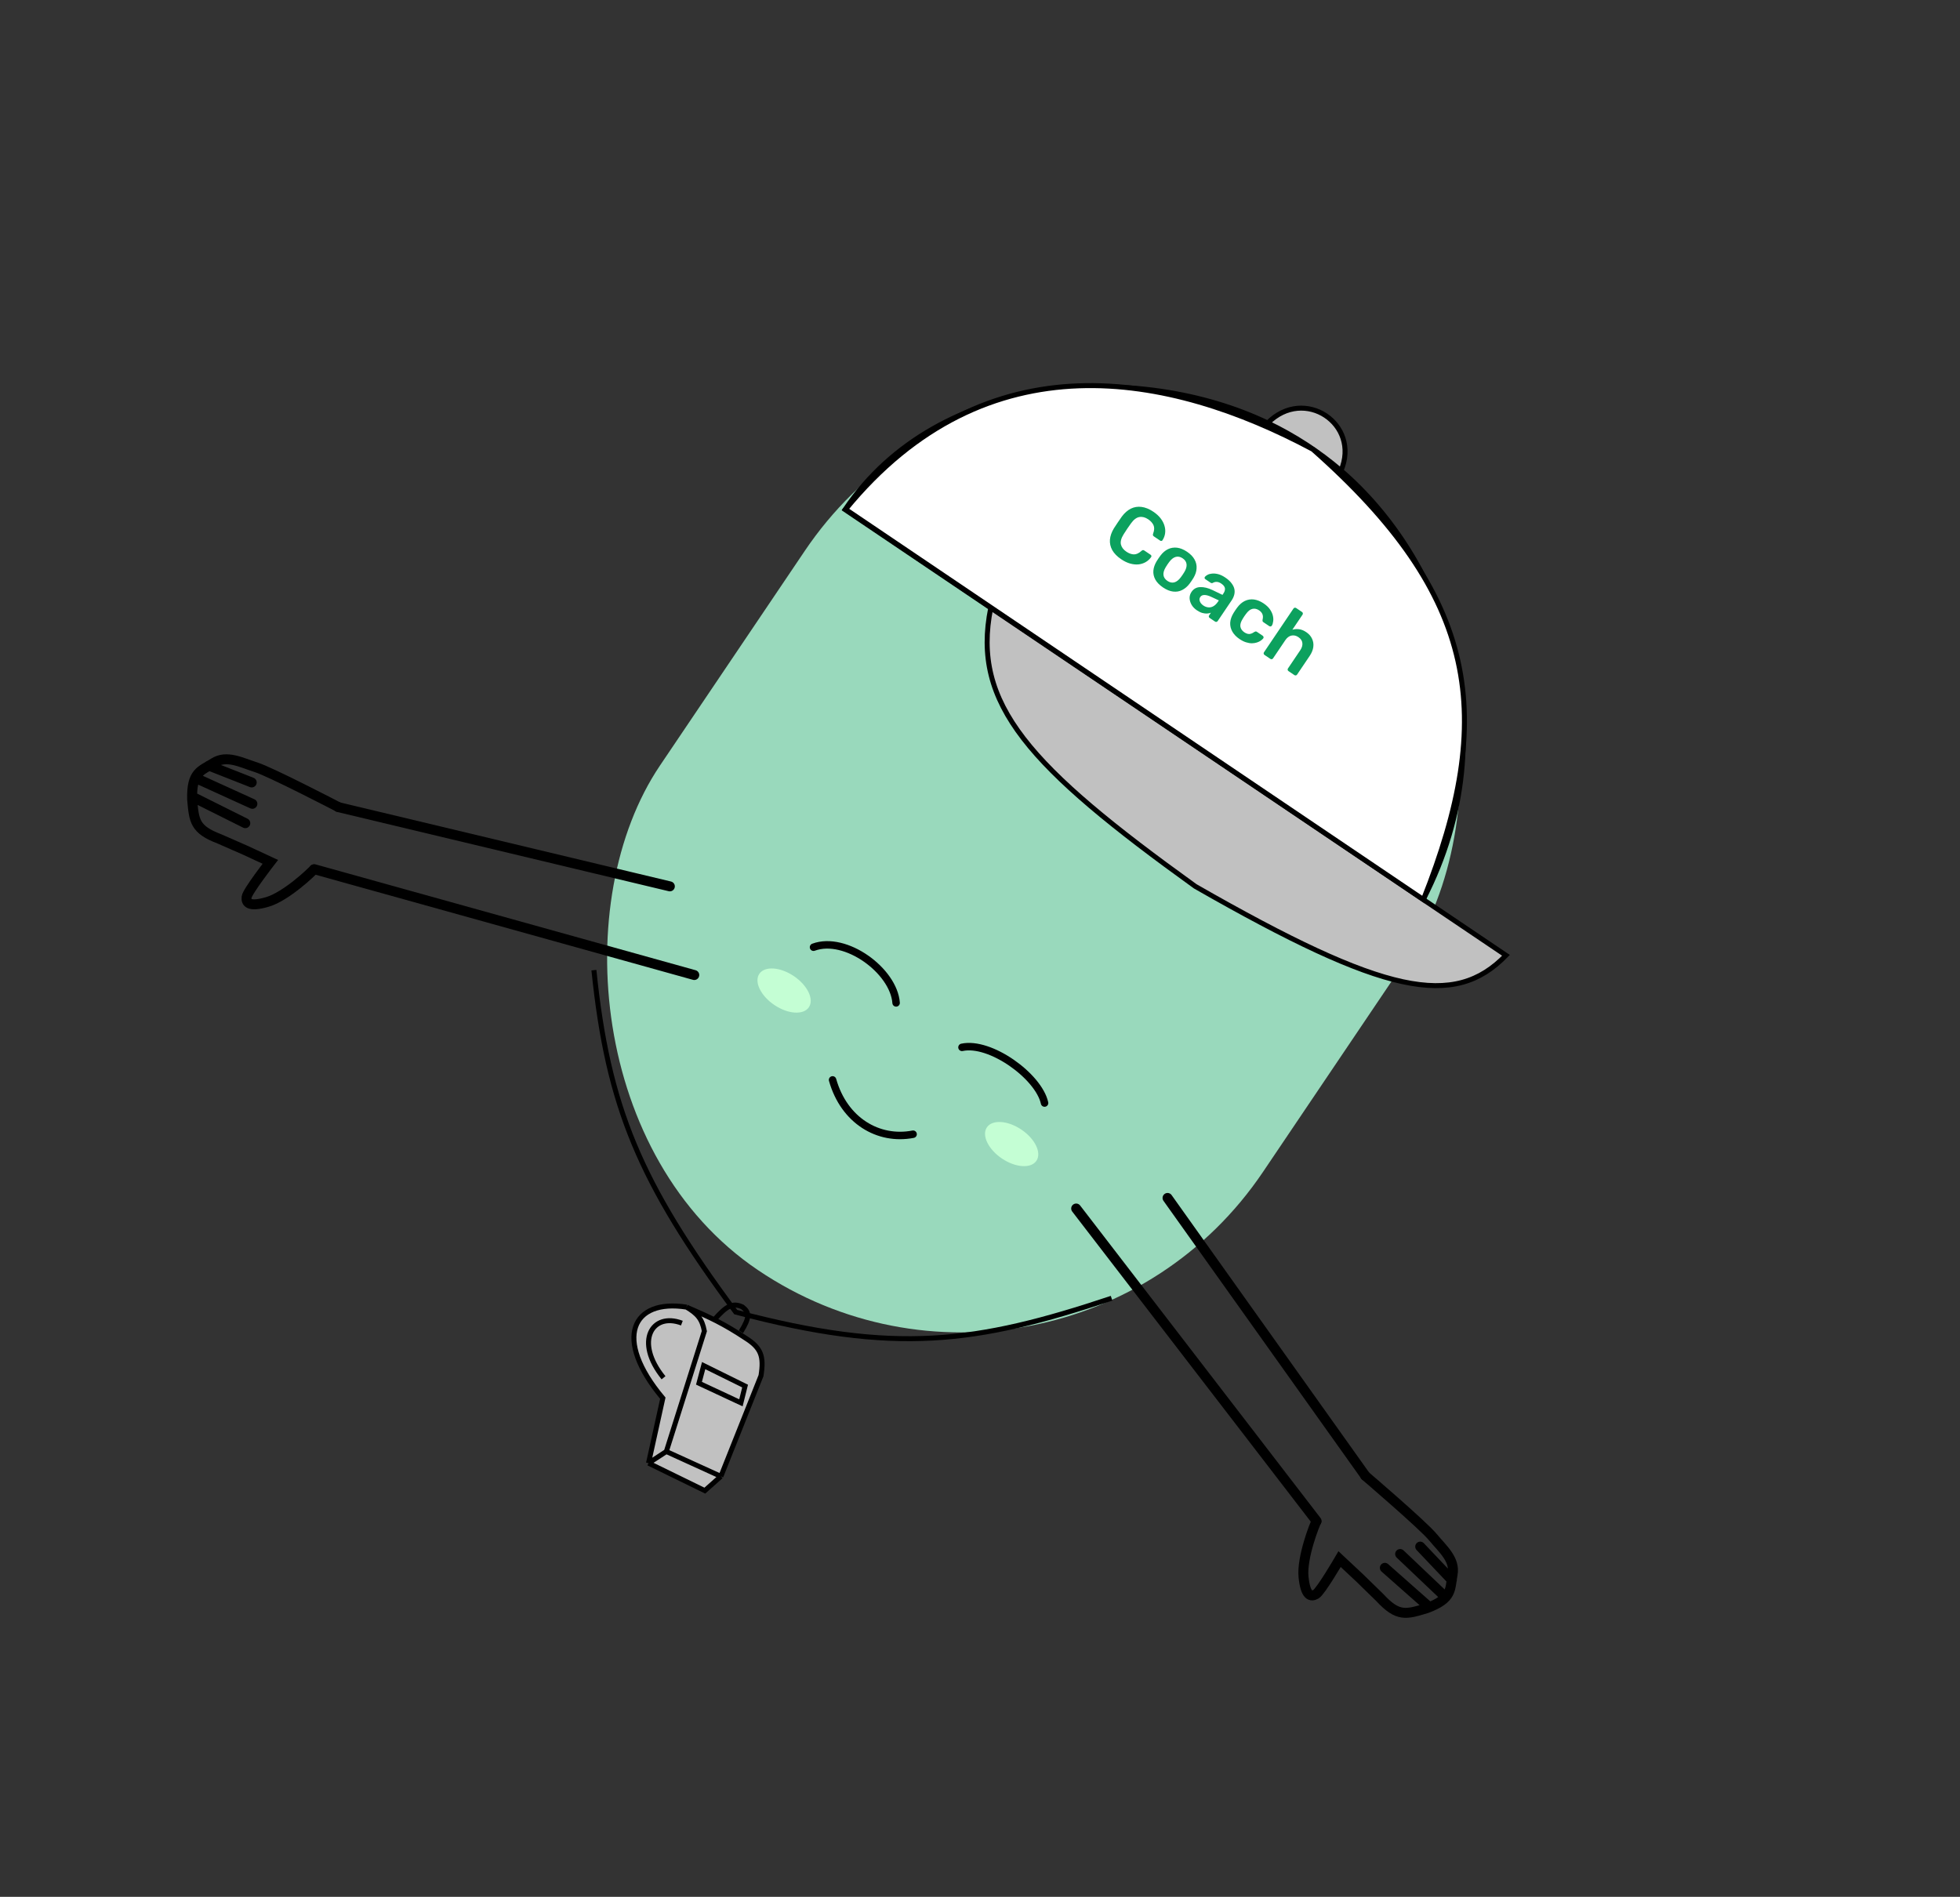 <svg width="187" height="181" viewBox="0 0 187 181" fill="none" xmlns="http://www.w3.org/2000/svg">
<rect x="0" y="0" width="187" height="181" fill="#333333" stroke="none"/>
<rect x="96.188" y="23.797" width="69.382" height="94.096" rx="34.691" transform="rotate(34 96.188 23.797)" fill="#99D9BC"/>
<path d="M102.676 115.32L125.613 145.142M111.393 114.311L130.256 140.812" stroke="black" stroke-width="0.95" stroke-linecap="round"/>
<path d="M66.239 93.039L29.996 82.944M63.909 84.579L32.272 77.016" stroke="black" stroke-width="0.95" stroke-linecap="round"/>
<path d="M125.588 145.197C125.455 145.394 124.179 148.622 124.367 150.471C124.555 152.32 125.083 152.389 125.546 152.127C126.01 151.866 127.808 148.774 127.808 148.774L129.743 150.586L131.647 152.444C133.383 154.325 134.16 154.053 136.129 153.458C138.588 152.536 138.326 151.675 138.589 150.237C138.852 148.8 137.643 147.81 136.694 146.663C135.745 145.517 130.259 140.825 130.259 140.825M133.585 148.288L137.786 152.279M132.125 149.606L136.262 153.261M135.5 147.582L138.52 150.765" stroke="black" stroke-width="0.95" stroke-linecap="round"/>
<path d="M29.94 82.958C29.807 83.156 27.292 85.548 25.507 86.066C23.723 86.585 23.461 86.121 23.53 85.594C23.599 85.066 25.792 82.24 25.792 82.24L23.387 81.125L20.951 80.056C18.557 79.151 18.517 78.329 18.332 76.28C18.265 73.655 19.162 73.575 20.396 72.793C21.63 72.011 23.002 72.76 24.42 73.211C25.838 73.661 32.243 76.99 32.243 76.99M24.079 76.702L18.805 74.302M23.403 78.549L18.465 76.082M24.015 74.662L19.933 73.055" stroke="black" stroke-width="0.95" stroke-linecap="round"/>
<path d="M77.617 90.385C80.674 89.252 85.272 92.632 85.496 95.699" stroke="black" stroke-width="0.713" stroke-linecap="round"/>
<path d="M87.117 108.229C83.819 108.87 80.534 106.942 79.435 103.047" stroke="black" stroke-width="0.713" stroke-linecap="round"/>
<path d="M91.781 99.94C94.468 99.356 99.099 102.688 99.66 105.255" stroke="black" stroke-width="0.713" stroke-linecap="round"/>
<path d="M63.239 133.418C58.447 127.698 60.341 123.915 65.501 124.728C67.789 125.717 69.053 126.308 71.144 127.691C72.603 128.612 72.903 129.405 72.605 131.271L68.778 140.878L67.246 142.24L61.874 139.615L63.239 133.418Z" fill="#C1C1C1"/>
<path d="M65.501 124.728C60.341 123.915 58.447 127.698 63.239 133.418L61.874 139.615M65.501 124.728C66.561 125.371 66.979 125.842 67.202 127.018L63.572 138.506M65.501 124.728C67.789 125.717 69.053 126.308 71.144 127.691C72.603 128.612 72.903 129.405 72.605 131.271L68.778 140.878M63.572 138.506L68.778 140.878M63.572 138.506L61.874 139.615M68.778 140.878L67.246 142.24L61.874 139.615M65.056 126.256C62.226 125.179 60.493 127.998 63.306 131.468M71.088 132.261L67.134 130.308L66.687 131.991L70.69 133.861L71.088 132.261Z" stroke="black" stroke-width="0.475"/>
<path d="M68.197 125.876C69.275 124.678 69.863 124.256 70.844 124.715C71.483 125.224 71.573 125.67 70.689 127.086" stroke="black" stroke-width="0.475"/>
<path d="M56.664 92.574C58.002 105.641 61.029 112.83 70.195 125.203C85.424 129.241 93.076 128.212 106.053 123.881" stroke="black" stroke-width="0.475"/>
<path d="M80.629 48.629C89.558 35.39 108.738 34.525 120.951 40.364C124.447 36.838 129.824 40.464 127.942 44.911C137.573 53.19 144.138 69.625 135.785 85.832L143.683 91.159C138.744 96.239 132.2 94.981 114.039 84.577C98.221 73.185 92.666 67.207 94.526 58.003L80.629 48.629Z" fill="#C1C1C1"/>
<path d="M135.785 85.832C144.138 69.625 137.573 53.19 127.942 44.911M135.785 85.832L94.526 58.003M135.785 85.832L143.683 91.159C138.744 96.239 132.2 94.981 114.039 84.577C98.221 73.185 92.666 67.207 94.526 58.003M120.951 40.364C108.738 34.525 89.558 35.39 80.629 48.629L94.526 58.003M120.951 40.364C123.473 41.569 125.839 43.103 127.942 44.911M120.951 40.364C124.447 36.838 129.824 40.464 127.942 44.911" stroke="black" stroke-width="0.475"/>
<path d="M125.258 42.873C111.594 35.563 94.164 32.124 80.673 48.602L135.806 85.839C142.751 68.356 141.162 56.941 125.258 42.873Z" fill="white" stroke="black" stroke-width="0.475"/>
<path d="M106.979 53.369C106.588 53.106 106.302 52.815 106.119 52.496C105.944 52.176 105.87 51.842 105.897 51.493C105.927 51.14 106.054 50.78 106.278 50.411C106.39 50.236 106.513 50.05 106.646 49.852C106.779 49.655 106.909 49.467 107.035 49.289C107.29 48.947 107.575 48.697 107.891 48.536C108.211 48.379 108.551 48.324 108.91 48.371C109.277 48.417 109.654 48.57 110.04 48.831C110.326 49.023 110.557 49.234 110.733 49.463C110.909 49.692 111.031 49.927 111.1 50.169C111.172 50.407 111.193 50.644 111.162 50.88C111.131 51.116 111.048 51.339 110.913 51.547C110.892 51.588 110.858 51.611 110.812 51.617C110.77 51.625 110.73 51.616 110.692 51.591L110.093 51.187C110.047 51.156 110.016 51.12 110.001 51.079C109.988 51.034 109.994 50.98 110.019 50.916C110.138 50.594 110.15 50.327 110.054 50.115C109.959 49.904 109.789 49.716 109.545 49.551C109.264 49.361 108.985 49.29 108.709 49.336C108.436 49.378 108.171 49.576 107.915 49.928C107.67 50.265 107.432 50.618 107.201 50.987C106.969 51.358 106.884 51.679 106.944 51.952C107.008 52.221 107.18 52.45 107.462 52.64C107.705 52.805 107.943 52.892 108.175 52.901C108.41 52.907 108.653 52.796 108.905 52.568C108.957 52.518 109.005 52.492 109.048 52.491C109.092 52.489 109.137 52.505 109.183 52.536L109.782 52.94C109.82 52.965 109.843 52.999 109.851 53.041C109.863 53.086 109.855 53.126 109.825 53.161C109.682 53.364 109.507 53.524 109.299 53.641C109.092 53.758 108.863 53.83 108.613 53.857C108.365 53.88 108.103 53.852 107.825 53.775C107.547 53.697 107.265 53.562 106.979 53.369ZM110.96 56.055C110.624 55.828 110.38 55.578 110.228 55.304C110.081 55.034 110.018 54.75 110.041 54.453C110.068 54.16 110.169 53.864 110.345 53.567C110.392 53.489 110.452 53.395 110.526 53.286C110.6 53.176 110.664 53.085 110.72 53.013C110.932 52.734 111.17 52.531 111.434 52.403C111.704 52.273 111.993 52.227 112.299 52.262C112.609 52.3 112.929 52.43 113.256 52.651C113.584 52.872 113.822 53.118 113.969 53.389C114.121 53.662 114.186 53.947 114.163 54.244C114.147 54.539 114.05 54.837 113.871 55.139C113.825 55.217 113.764 55.311 113.691 55.42C113.617 55.529 113.552 55.62 113.497 55.693C113.288 55.968 113.05 56.171 112.783 56.303C112.521 56.438 112.235 56.486 111.924 56.448C111.618 56.413 111.297 56.282 110.96 56.055ZM111.381 55.431C111.604 55.581 111.823 55.628 112.038 55.571C112.257 55.511 112.464 55.348 112.661 55.083C112.708 55.023 112.765 54.943 112.833 54.842C112.901 54.741 112.954 54.658 112.993 54.592C113.162 54.314 113.233 54.063 113.208 53.838C113.182 53.613 113.058 53.425 112.835 53.275C112.613 53.125 112.392 53.08 112.174 53.141C111.956 53.201 111.75 53.362 111.556 53.622C111.509 53.682 111.451 53.763 111.383 53.864C111.315 53.965 111.262 54.048 111.224 54.114C111.052 54.396 110.979 54.649 111.005 54.874C111.033 55.095 111.159 55.281 111.381 55.431ZM114.193 58.235C113.974 58.088 113.805 57.913 113.685 57.709C113.568 57.502 113.506 57.292 113.497 57.078C113.495 56.863 113.555 56.665 113.677 56.484C113.876 56.19 114.151 56.036 114.502 56.023C114.861 56.008 115.255 56.102 115.686 56.307L116.634 56.764L116.724 56.631C116.843 56.455 116.891 56.288 116.868 56.132C116.845 55.976 116.726 55.826 116.512 55.681C116.36 55.579 116.215 55.527 116.076 55.525C115.944 55.521 115.821 55.554 115.706 55.624C115.636 55.656 115.569 55.651 115.506 55.608L115.008 55.272C114.962 55.241 114.935 55.205 114.926 55.162C114.922 55.123 114.935 55.082 114.963 55.04C115.013 54.976 115.095 54.912 115.211 54.85C115.326 54.787 115.469 54.748 115.637 54.734C115.809 54.715 116.002 54.732 116.217 54.785C116.432 54.839 116.661 54.947 116.905 55.112C117.17 55.29 117.37 55.474 117.505 55.663C117.647 55.851 117.736 56.036 117.772 56.219C117.808 56.402 117.801 56.584 117.752 56.766C117.703 56.947 117.624 57.119 117.513 57.283L116.178 59.262C116.15 59.304 116.111 59.33 116.062 59.34C116.012 59.349 115.967 59.34 115.925 59.312L115.414 58.967C115.368 58.936 115.34 58.896 115.33 58.847C115.325 58.8 115.337 58.756 115.365 58.714L115.531 58.468C115.422 58.511 115.298 58.537 115.157 58.546C115.019 58.551 114.867 58.531 114.702 58.487C114.543 58.441 114.374 58.357 114.193 58.235ZM114.811 57.781C114.958 57.88 115.112 57.938 115.272 57.954C115.436 57.973 115.596 57.941 115.751 57.856C115.913 57.769 116.063 57.625 116.199 57.424L116.288 57.291L115.589 56.967C115.316 56.837 115.09 56.774 114.911 56.776C114.733 56.777 114.602 56.839 114.52 56.961C114.458 57.053 114.431 57.152 114.441 57.256C114.457 57.359 114.498 57.457 114.564 57.55C114.632 57.639 114.714 57.716 114.811 57.781ZM118.261 60.979C117.958 60.775 117.729 60.538 117.575 60.269C117.424 60.002 117.356 59.718 117.371 59.416C117.392 59.112 117.5 58.803 117.694 58.487C117.732 58.422 117.786 58.338 117.854 58.237C117.924 58.132 117.985 58.047 118.034 57.983C118.254 57.685 118.499 57.471 118.769 57.342C119.047 57.211 119.338 57.166 119.641 57.205C119.949 57.248 120.254 57.371 120.557 57.575C120.826 57.756 121.029 57.949 121.167 58.152C121.305 58.355 121.397 58.554 121.442 58.75C121.488 58.946 121.497 59.127 121.471 59.292C121.452 59.457 121.41 59.591 121.346 59.694C121.319 59.743 121.279 59.771 121.226 59.778C121.179 59.783 121.135 59.772 121.093 59.744L120.538 59.37C120.496 59.341 120.47 59.308 120.459 59.27C120.452 59.235 120.452 59.189 120.46 59.133C120.51 58.922 120.505 58.748 120.446 58.61C120.393 58.47 120.287 58.347 120.127 58.239C119.917 58.097 119.703 58.051 119.487 58.101C119.277 58.149 119.071 58.313 118.87 58.593C118.754 58.747 118.655 58.894 118.573 59.034C118.385 59.33 118.309 59.584 118.343 59.796C118.381 60.012 118.505 60.19 118.715 60.332C118.879 60.442 119.034 60.498 119.18 60.499C119.33 60.495 119.492 60.431 119.669 60.305C119.718 60.278 119.76 60.26 119.796 60.253C119.835 60.249 119.876 60.261 119.918 60.29L120.472 60.664C120.514 60.692 120.54 60.731 120.55 60.78C120.566 60.828 120.557 60.874 120.522 60.917C120.466 60.99 120.387 61.062 120.284 61.133C120.188 61.203 120.066 61.261 119.918 61.308C119.778 61.354 119.62 61.379 119.446 61.384C119.274 61.384 119.087 61.353 118.885 61.29C118.687 61.23 118.479 61.126 118.261 60.979ZM120.644 62.495C120.602 62.466 120.576 62.427 120.566 62.378C120.557 62.329 120.566 62.283 120.594 62.241L123.409 58.068C123.437 58.026 123.476 58 123.525 57.991C123.575 57.981 123.62 57.991 123.662 58.019L124.223 58.397C124.27 58.428 124.295 58.467 124.301 58.514C124.31 58.563 124.301 58.609 124.273 58.651L123.303 60.088C123.507 60.03 123.72 60.014 123.94 60.041C124.161 60.067 124.391 60.161 124.631 60.323C124.887 60.496 125.07 60.705 125.18 60.95C125.296 61.194 125.337 61.456 125.3 61.737C125.263 62.018 125.146 62.306 124.947 62.6L123.752 64.371C123.724 64.413 123.685 64.439 123.636 64.449C123.587 64.458 123.541 64.449 123.499 64.421L122.932 64.038C122.89 64.01 122.864 63.971 122.854 63.922C122.845 63.872 122.854 63.827 122.883 63.785L124.052 62.051C124.216 61.807 124.284 61.575 124.256 61.354C124.232 61.136 124.106 60.951 123.879 60.797C123.661 60.65 123.438 60.6 123.209 60.648C122.986 60.699 122.792 60.846 122.627 61.09L121.458 62.824C121.43 62.866 121.391 62.892 121.341 62.901C121.296 62.913 121.251 62.904 121.205 62.873L120.644 62.495Z" fill="#0CA15E"/>
<ellipse cx="74.809" cy="94.52" rx="2.851" ry="1.663" transform="rotate(34 74.809 94.52)" fill="#C4FED4"/>
<ellipse cx="96.52" cy="109.169" rx="2.851" ry="1.663" transform="rotate(34 96.52 109.169)" fill="#C4FED4"/>
</svg>
